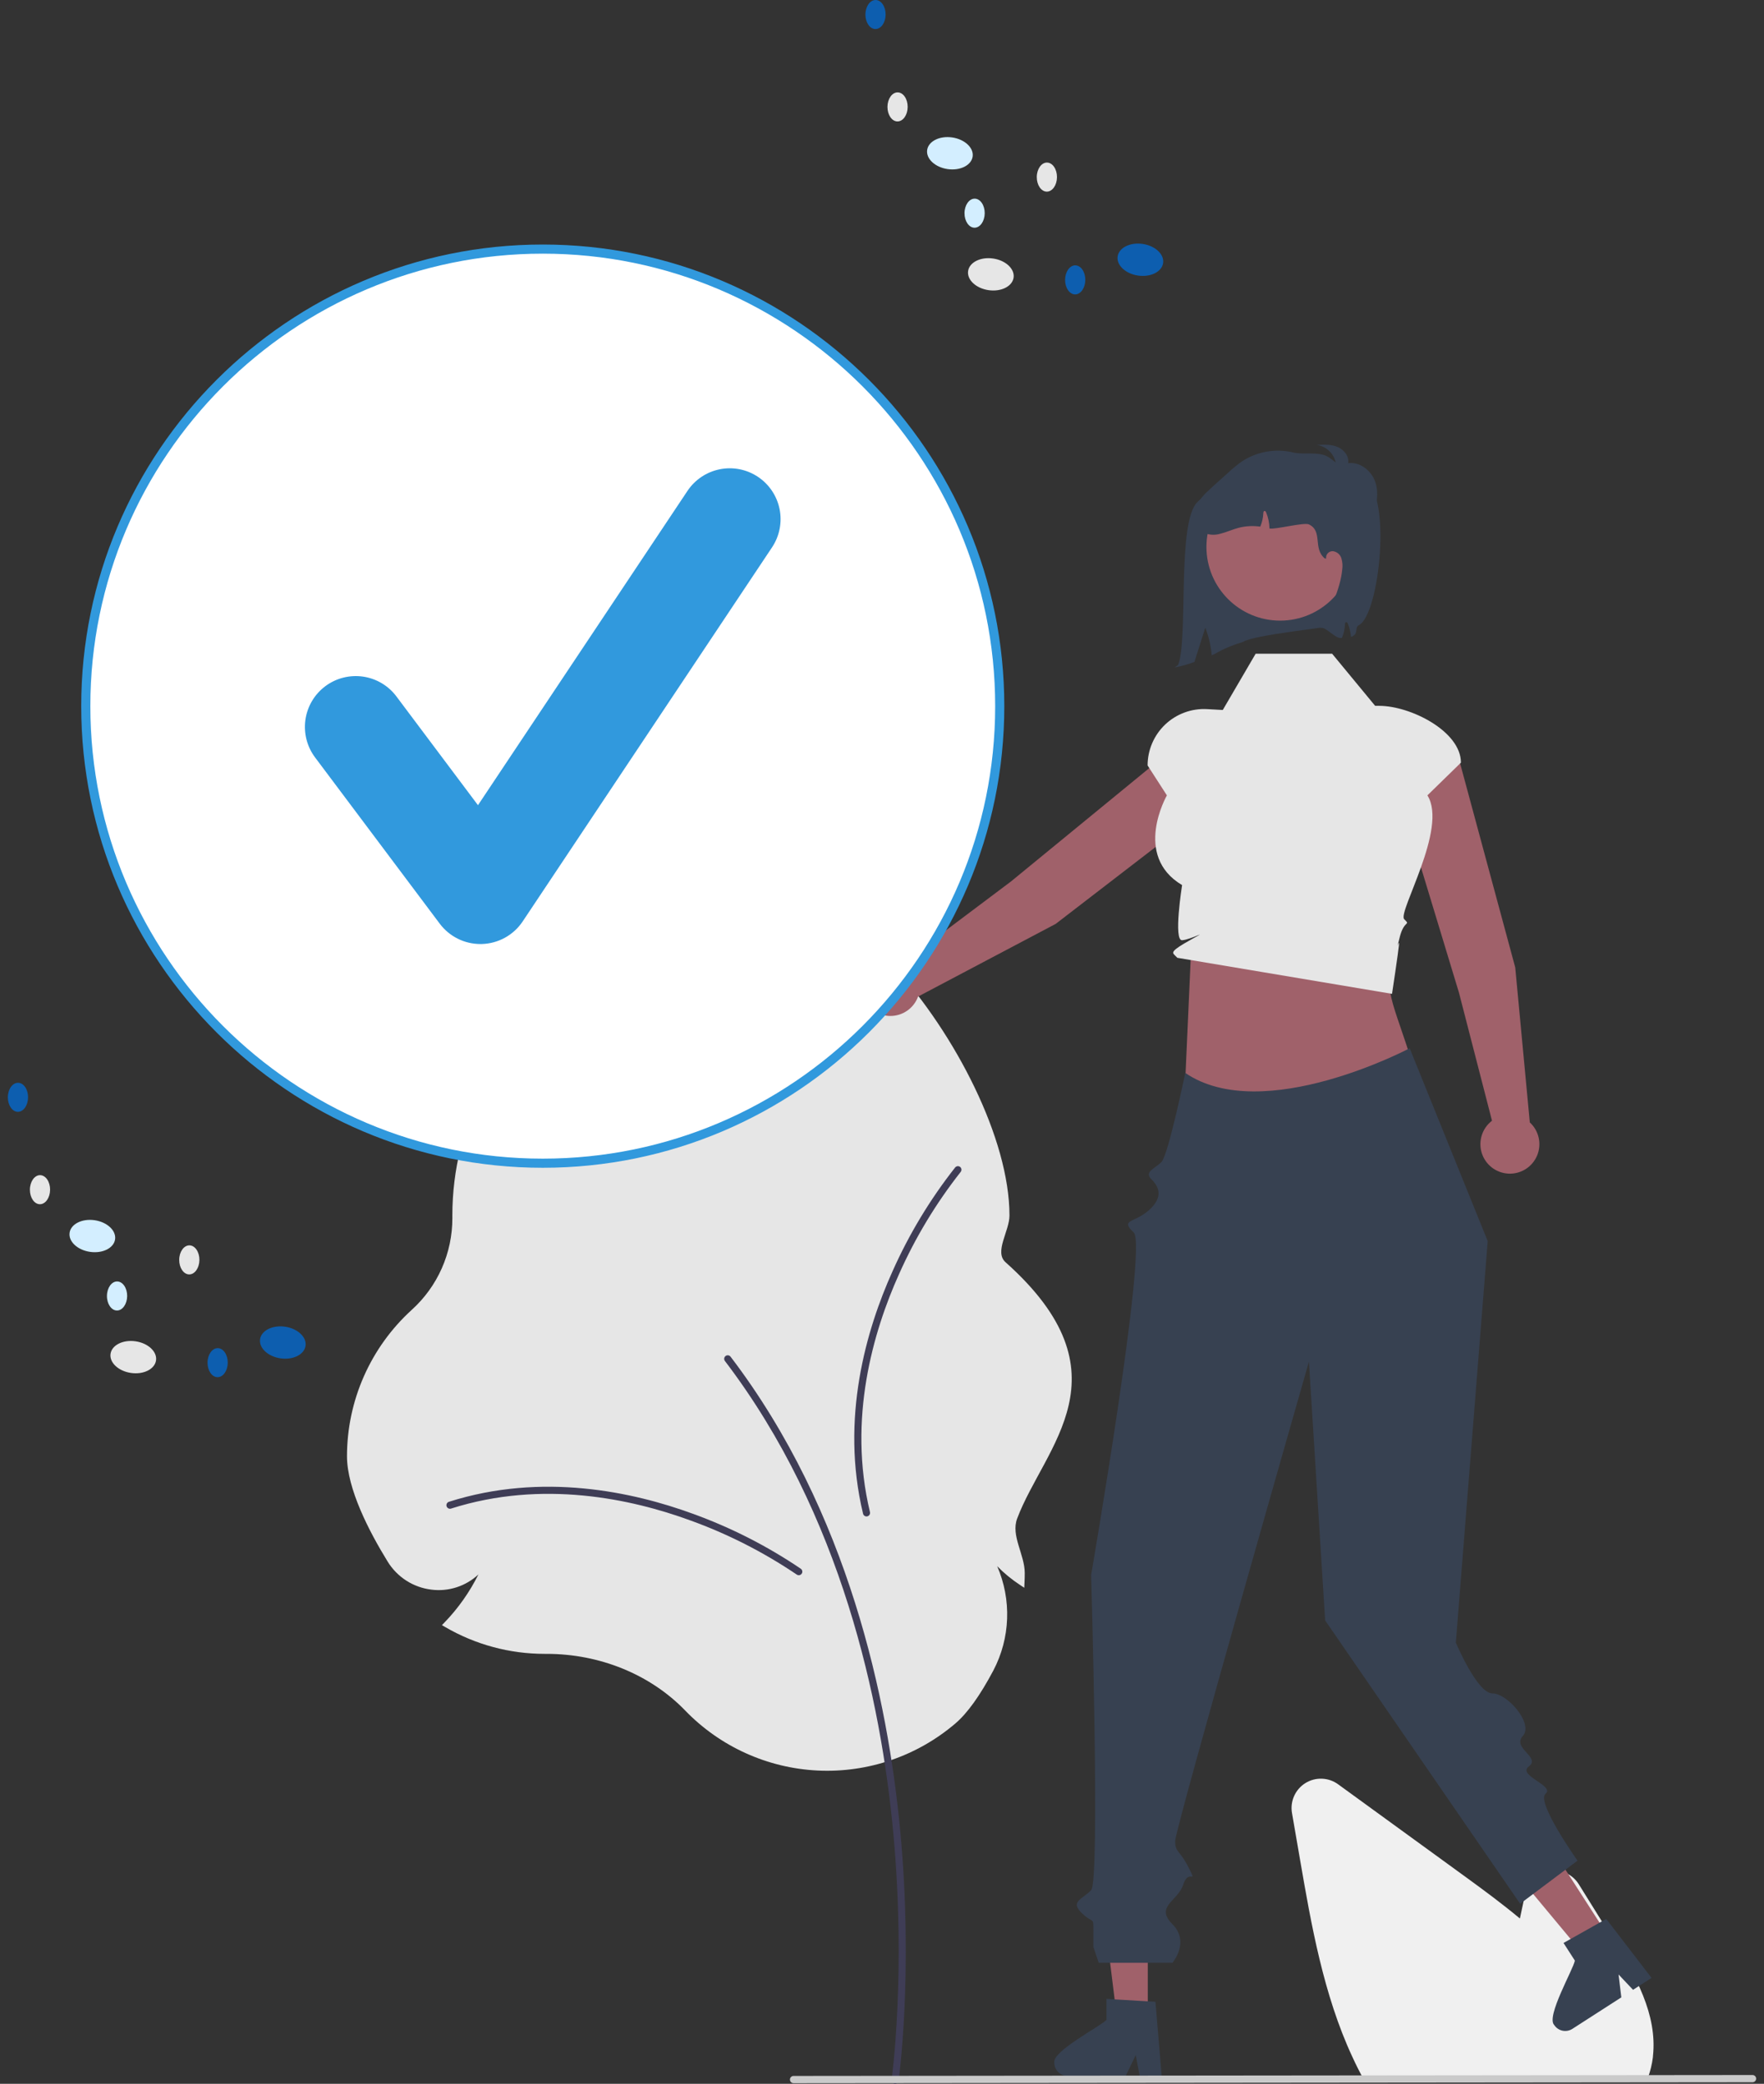 <svg width="127" height="150" viewBox="0 0 127 150" fill="none" xmlns="http://www.w3.org/2000/svg">
<rect x="0" y="0" width="127" height="150" fill="#333333" stroke="none"/>
<g clip-path="url(#clip0_1389_73262)">
<path d="M49.316 123.114C46.811 120.531 43.182 119.05 39.358 119.05L39.211 119.05C36.692 119.051 34.218 118.383 32.043 117.114L31.816 116.982L31.999 116.795C32.986 115.773 33.81 114.606 34.443 113.334C33.994 113.753 33.458 114.068 32.873 114.257C32.289 114.446 31.67 114.504 31.061 114.427C30.417 114.35 29.8 114.129 29.254 113.779C28.709 113.43 28.249 112.961 27.91 112.409C26.574 110.241 24.981 107.164 24.981 104.82C24.983 102.839 25.398 100.88 26.199 99.068C27 97.256 28.17 95.631 29.634 94.296C30.561 93.46 31.301 92.439 31.807 91.298C32.312 90.157 32.572 88.922 32.568 87.674L32.567 87.496C32.567 85.853 32.768 84.216 33.165 82.622L33.205 82.461L33.371 82.467C34.439 82.503 35.508 82.414 36.555 82.2C35.573 82.08 34.612 81.824 33.699 81.441L33.521 81.369L33.582 81.186C37.75 78.605 47.16 79.942 52.622 67.445C57.051 57.313 72.677 76.44 72.677 87.496C72.677 88.624 71.56 90.115 72.396 90.861C81.431 98.921 75.197 104.098 73.232 109.306C72.765 110.542 73.776 111.898 73.776 113.235C73.776 113.462 73.771 113.696 73.759 113.931L73.742 114.292L73.441 114.092C72.845 113.701 72.292 113.248 71.793 112.74C72.311 113.933 72.555 115.226 72.507 116.525C72.46 117.824 72.121 119.096 71.517 120.247C70.57 122.034 69.654 123.314 68.794 124.05C66.04 126.407 62.49 127.622 58.869 127.448C55.249 127.274 51.831 125.724 49.316 123.114H49.316Z" fill="#E6E6E6"/>
<path d="M64.442 150C64.504 150 64.563 149.977 64.61 149.937C64.656 149.897 64.687 149.841 64.695 149.78C64.706 149.703 65.771 142.023 64.815 131.815C63.931 122.388 61.095 108.81 52.598 97.659C52.578 97.632 52.552 97.609 52.523 97.593C52.494 97.576 52.462 97.564 52.428 97.56C52.395 97.555 52.361 97.558 52.329 97.566C52.296 97.575 52.266 97.59 52.239 97.61C52.212 97.63 52.19 97.656 52.173 97.685C52.156 97.714 52.145 97.746 52.141 97.779C52.136 97.813 52.138 97.847 52.147 97.879C52.155 97.912 52.17 97.942 52.191 97.969C60.614 109.024 63.428 122.503 64.305 131.863C65.256 142.011 64.2 149.632 64.189 149.708C64.184 149.744 64.186 149.781 64.197 149.816C64.207 149.851 64.225 149.884 64.249 149.912C64.273 149.939 64.303 149.961 64.336 149.977C64.37 149.992 64.406 150 64.442 150V150Z" fill="#3F3D56"/>
<path d="M57.509 113.389C57.563 113.389 57.615 113.372 57.659 113.34C57.703 113.309 57.736 113.264 57.752 113.212C57.769 113.161 57.769 113.106 57.752 113.054C57.736 113.003 57.703 112.958 57.659 112.926C55.238 111.287 52.623 109.956 49.873 108.962C45.577 107.39 39.044 105.964 32.319 108.104C32.287 108.114 32.257 108.131 32.231 108.152C32.206 108.174 32.184 108.201 32.169 108.23C32.153 108.26 32.144 108.293 32.141 108.326C32.138 108.36 32.142 108.394 32.152 108.426C32.162 108.458 32.179 108.488 32.2 108.513C32.222 108.539 32.249 108.56 32.279 108.576C32.309 108.591 32.341 108.6 32.375 108.603C32.408 108.606 32.442 108.602 32.474 108.592C39.062 106.495 45.476 107.898 49.697 109.443C52.402 110.419 54.976 111.729 57.358 113.34C57.402 113.372 57.455 113.389 57.509 113.389Z" fill="#3F3D56"/>
<path d="M69.221 84.217C69.225 84.163 69.211 84.109 69.183 84.063C69.154 84.017 69.112 83.982 69.062 83.961C69.012 83.941 68.957 83.937 68.904 83.95C68.852 83.963 68.805 83.992 68.77 84.033C66.961 86.33 65.445 88.843 64.256 91.514C62.377 95.686 60.485 102.099 62.136 108.961C62.143 108.993 62.157 109.024 62.177 109.051C62.197 109.079 62.222 109.102 62.251 109.119C62.279 109.137 62.311 109.149 62.344 109.154C62.378 109.159 62.411 109.158 62.444 109.15C62.477 109.142 62.508 109.128 62.535 109.108C62.562 109.088 62.585 109.063 62.603 109.035C62.62 109.006 62.632 108.974 62.637 108.941C62.642 108.908 62.641 108.874 62.633 108.841C61.017 102.12 62.877 95.823 64.722 91.724C65.891 89.096 67.382 86.623 69.161 84.363C69.196 84.322 69.217 84.271 69.221 84.217Z" fill="#3F3D56"/>
<path d="M118.581 149.729H98.209L98.122 149.571C97.861 149.098 97.61 148.598 97.375 148.083C95.276 143.591 94.389 138.453 93.607 133.92L93.017 130.503C92.946 130.089 93 129.663 93.172 129.28C93.344 128.897 93.626 128.574 93.983 128.352C94.34 128.13 94.754 128.02 95.174 128.036C95.594 128.051 95.999 128.191 96.339 128.439C99.435 130.691 102.532 132.942 105.63 135.19C106.803 136.044 108.143 137.032 109.426 138.1C109.55 137.498 109.68 136.895 109.809 136.301C109.898 135.89 110.108 135.515 110.412 135.225C110.715 134.934 111.098 134.741 111.512 134.669C111.926 134.597 112.352 134.651 112.736 134.823C113.119 134.995 113.443 135.277 113.665 135.634L116.048 139.463C117.787 142.26 119.321 145.016 119.008 147.988C119.01 148.024 119.007 148.06 119 148.096C118.938 148.584 118.822 149.064 118.654 149.527L118.581 149.729Z" fill="#F0F0F0"/>
<path d="M109.09 69.639L105.158 55.087C104.99 54.47 104.586 53.945 104.034 53.624C103.482 53.303 102.826 53.212 102.207 53.371C101.887 53.453 101.587 53.6 101.326 53.801C101.064 54.003 100.846 54.256 100.685 54.545C100.525 54.834 100.425 55.152 100.391 55.481C100.357 55.809 100.391 56.141 100.49 56.456L105.037 71.448L107.417 80.673C107.07 80.938 106.814 81.302 106.682 81.718C106.55 82.133 106.549 82.58 106.679 82.996C106.81 83.412 107.065 83.777 107.41 84.043C107.756 84.309 108.175 84.462 108.611 84.482C109.046 84.501 109.477 84.386 109.845 84.152C110.213 83.918 110.5 83.576 110.667 83.174C110.834 82.771 110.872 82.326 110.778 81.901C110.684 81.475 110.46 81.089 110.139 80.794L109.09 69.639Z" fill="#A0616A"/>
<path d="M76.006 66.504L87.952 57.311C88.457 56.92 88.788 56.346 88.873 55.713C88.959 55.08 88.792 54.439 88.409 53.928C88.211 53.664 87.961 53.443 87.675 53.278C87.388 53.113 87.071 53.009 86.743 52.97C86.415 52.932 86.083 52.961 85.766 53.056C85.45 53.15 85.155 53.308 84.902 53.52L72.786 63.45L65.169 69.174C64.793 68.955 64.357 68.857 63.923 68.894C63.488 68.931 63.076 69.1 62.741 69.38C62.407 69.659 62.166 70.035 62.052 70.456C61.939 70.877 61.957 71.323 62.106 71.733C62.254 72.142 62.525 72.497 62.882 72.747C63.239 72.998 63.664 73.132 64.1 73.133C64.536 73.133 64.962 72.999 65.319 72.749C65.676 72.5 65.948 72.146 66.097 71.736L76.006 66.504Z" fill="#A0616A"/>
<path d="M85.743 68.618L85.216 80.378L101.75 76.785C100.342 72.059 99.385 71.254 100.443 67.965L85.743 68.618Z" fill="#A0616A"/>
<path d="M95.909 47.059H90.4L88.034 51.107L86.907 51.045C86.356 51.014 85.804 51.097 85.285 51.287C84.767 51.477 84.293 51.77 83.891 52.15C83.49 52.53 83.171 52.987 82.953 53.494C82.734 54.001 82.622 54.548 82.622 55.1L84.011 57.253C84.011 57.253 81.526 61.582 85.105 63.712C85.105 63.712 84.466 67.724 85.105 67.681C85.743 67.638 87.213 66.822 85.743 67.638C84.273 68.455 84.383 68.564 84.573 68.755L84.763 68.945L100.22 71.54C100.22 71.54 100.672 68.544 100.721 68.009C100.77 67.475 100.443 68.781 100.77 67.475C101.096 66.168 101.586 66.658 101.096 66.168C100.606 65.678 104.271 59.608 102.766 57.253L105.18 54.898C105.18 52.639 101.552 50.808 99.293 50.808H99.004L95.909 47.059Z" fill="#E6E6E6"/>
<path d="M82.636 145.195H80.406L79.345 136.595L82.636 136.595L82.636 145.195Z" fill="#A0616A"/>
<path d="M75.905 148.486C75.906 148.735 76.006 148.975 76.183 149.151C76.359 149.328 76.598 149.428 76.848 149.43H81.045L81.175 149.16L81.769 147.935L81.999 149.16L82.05 149.43H83.633L83.611 149.158L83.188 144.096L82.636 144.062L80.25 143.921L79.664 143.885V145.396C79.219 145.869 75.728 147.658 75.905 148.486Z" fill="#374151"/>
<path d="M115.774 139.355L113.898 140.561L108.353 133.902L111.121 132.122L115.774 139.355Z" fill="#A0616A"/>
<path d="M111.894 145.763C112.03 145.972 112.243 146.12 112.487 146.173C112.731 146.226 112.987 146.181 113.198 146.047L116.728 143.776L116.691 143.479L116.528 142.128L117.384 143.034L117.572 143.233L118.904 142.376L118.738 142.16L115.644 138.131L115.161 138.401L113.078 139.573L112.566 139.86L113.384 141.131C113.265 141.77 111.297 145.163 111.894 145.763Z" fill="#374151"/>
<path d="M126.175 149.887L57.131 149.954C57.062 149.954 56.996 149.926 56.947 149.877C56.899 149.828 56.872 149.762 56.872 149.693C56.872 149.624 56.899 149.558 56.947 149.509C56.996 149.46 57.062 149.433 57.131 149.433L126.175 149.365C126.244 149.366 126.31 149.393 126.358 149.442C126.407 149.491 126.434 149.557 126.434 149.626C126.434 149.695 126.407 149.761 126.358 149.81C126.31 149.859 126.244 149.886 126.175 149.887Z" fill="#CACACA"/>
<path d="M101.491 75.456C101.491 75.456 90.922 81.046 85.333 77.232C85.333 77.232 84.11 83.155 83.62 83.645C83.13 84.135 82.349 84.348 82.903 84.895C83.457 85.441 83.765 86.18 82.712 87.117C81.66 88.055 80.61 87.757 81.625 88.723C82.64 89.688 78.556 113.372 78.556 113.372C78.556 113.372 79.21 135.396 78.556 136.062C77.903 136.728 77.03 136.878 77.875 137.701C78.72 138.525 78.72 137.886 78.72 139.022V140.159L79.106 141.288H84.41C84.41 141.288 85.69 139.801 84.41 138.51C83.13 137.218 84.799 136.865 85.19 135.653C85.58 134.442 86.233 135.748 85.58 134.442C84.927 133.135 84.613 133.384 84.606 132.524C84.6 131.665 94.237 98.018 94.237 98.018L95.404 116.641L109.443 137.037L113.576 133.937C113.576 133.937 110.567 129.702 111.271 129.12C111.974 128.537 109.197 127.807 110.073 127.15C110.948 126.493 108.84 125.832 109.635 124.961C110.429 124.09 108.54 121.896 107.445 121.896C106.351 121.896 104.814 118.238 104.814 118.238L107.108 89.339L101.491 75.456Z" fill="#374151"/>
<path d="M90.289 35.171C90.215 35.27 89.619 35.217 88.902 35.112C87.485 34.905 87.292 35.151 86.233 36.114C84.699 37.51 85.571 46.022 84.817 47.866L84.574 48.046C85.057 47.953 85.531 47.821 85.992 47.649C86.252 46.827 86.513 46.003 86.776 45.183C87.024 45.821 87.18 46.492 87.239 47.174C87.604 47.031 87.967 46.679 89.491 46.207C90.258 45.687 95.809 45.163 96.523 44.934C98.335 38.772 95.416 36.279 90.289 35.171Z" fill="#374151"/>
<path d="M92.163 44.675C95.093 44.675 97.468 42.3 97.468 39.37C97.468 36.44 95.093 34.065 92.163 34.065C89.233 34.065 86.858 36.44 86.858 39.37C86.858 42.3 89.233 44.675 92.163 44.675Z" fill="#A0616A"/>
<path d="M95.503 34.704C95.204 34.66 94.916 34.559 94.656 34.407C94.526 34.329 94.421 34.216 94.353 34.081C94.285 33.946 94.256 33.795 94.269 33.644C94.335 33.267 94.761 33.042 95.143 33.065C95.523 33.12 95.884 33.266 96.196 33.491C96.161 33.127 96.006 32.785 95.754 32.519C95.502 32.254 95.168 32.081 94.806 32.029C95.308 32.002 95.83 31.978 96.294 32.171C96.759 32.364 97.146 32.843 97.062 33.339C97.843 33.238 98.613 33.782 98.935 34.5C99.258 35.218 99.194 36.062 98.936 36.806C98.911 36.92 98.861 37.027 98.791 37.12C98.72 37.213 98.631 37.29 98.528 37.345C98.265 37.445 97.983 37.278 97.755 37.113C96.565 36.252 95.483 35.252 94.53 34.135" fill="#374151"/>
<path d="M97.817 45.009C97.592 45.115 97.709 45.509 97.534 45.686C97.458 45.76 97.367 45.817 97.266 45.852C97.24 45.523 97.163 45.201 97.039 44.895C97.016 44.84 96.979 44.777 96.92 44.782C96.851 44.791 96.833 44.88 96.832 44.947C96.818 45.279 96.744 45.606 96.615 45.913C96.613 45.916 96.611 45.921 96.61 45.924C96.559 45.922 96.507 45.921 96.458 45.919C96.079 45.904 95.239 44.931 95.053 45.261C95.71 44.096 96.51 42.345 96.632 41.014C96.675 40.736 96.654 40.451 96.572 40.181C96.529 40.047 96.449 39.928 96.34 39.838C96.231 39.748 96.099 39.692 95.96 39.675C95.891 39.672 95.822 39.684 95.758 39.71C95.694 39.737 95.637 39.777 95.591 39.828C95.544 39.88 95.51 39.94 95.49 40.007C95.47 40.072 95.465 40.142 95.475 40.211L95.38 40.197C94.501 39.482 95.259 38.239 94.236 37.748C93.89 37.581 91.77 38.138 91.396 38.04C91.388 37.646 91.308 37.257 91.159 36.892C91.136 36.836 91.099 36.774 91.04 36.779C90.971 36.787 90.953 36.877 90.952 36.944C90.938 37.276 90.864 37.603 90.734 37.909C90.216 37.836 89.689 37.863 89.181 37.991C88.734 38.108 88.309 38.311 87.86 38.419C87.638 38.487 87.404 38.509 87.173 38.484C86.942 38.458 86.719 38.386 86.517 38.272C85.947 37.89 85.847 37.044 86.132 36.42C86.337 36.019 86.615 35.66 86.952 35.361C87.208 35.113 87.474 34.874 87.741 34.636C87.979 34.422 88.218 34.208 88.456 33.994C88.756 33.712 89.076 33.451 89.413 33.213C89.951 32.861 90.556 32.621 91.19 32.511C91.824 32.4 92.474 32.42 93.1 32.57C93.851 32.749 94.855 32.496 95.543 32.847C95.902 33.032 96.698 33.739 97.013 33.991C97.82 34.633 97.274 34.11 98.156 34.481C100.261 35.366 99.33 44.297 97.817 45.009Z" fill="#374151"/>
<path d="M39.077 83.732C57.247 83.732 71.977 69.001 71.977 50.831C71.977 32.661 57.247 17.931 39.077 17.931C20.906 17.931 6.176 32.661 6.176 50.831C6.176 69.001 20.906 83.732 39.077 83.732Z" fill="white"/>
<path d="M39.076 84.06C20.754 84.06 5.847 69.154 5.847 50.831C5.847 32.509 20.754 17.602 39.076 17.602C57.398 17.602 72.305 32.509 72.305 50.831C72.305 69.154 57.398 84.06 39.076 84.06ZM39.076 18.259C21.116 18.259 6.504 32.871 6.504 50.831C6.504 68.792 21.116 83.403 39.076 83.403C57.036 83.403 71.648 68.792 71.648 50.831C71.648 32.871 57.036 18.259 39.076 18.259Z" fill="#3199DD"/>
<path d="M34.588 67.954C34.02 67.954 33.459 67.822 32.951 67.568C32.443 67.313 32.001 66.944 31.66 66.49L22.684 54.522C22.396 54.138 22.186 53.7 22.067 53.234C21.948 52.769 21.922 52.284 21.989 51.809C22.057 51.333 22.218 50.875 22.463 50.462C22.708 50.048 23.032 49.687 23.417 49.398C23.801 49.11 24.239 48.9 24.704 48.781C25.17 48.662 25.654 48.636 26.13 48.703C26.606 48.771 27.063 48.932 27.477 49.177C27.89 49.422 28.252 49.746 28.54 50.131L34.412 57.96L49.494 35.337C50.033 34.53 50.87 33.97 51.822 33.78C52.773 33.59 53.761 33.785 54.568 34.324C55.376 34.862 55.936 35.699 56.127 36.65C56.317 37.601 56.122 38.589 55.585 39.397L37.633 66.324C37.308 66.811 36.872 67.213 36.359 67.497C35.847 67.78 35.275 67.936 34.69 67.953C34.656 67.953 34.622 67.954 34.588 67.954Z" fill="#3199DD"/>
<path d="M72.974 19.986C73.065 19.357 72.406 18.74 71.502 18.609C70.598 18.477 69.791 18.881 69.699 19.509C69.608 20.139 70.267 20.755 71.171 20.887C72.075 21.018 72.882 20.615 72.974 19.986Z" fill="#E6E6E6"/>
<path d="M83.739 18.936C83.831 18.307 83.172 17.691 82.268 17.559C81.364 17.427 80.556 17.831 80.465 18.46C80.374 19.089 81.032 19.705 81.936 19.837C82.841 19.968 83.648 19.565 83.739 18.936Z" fill="#0D5EAF"/>
<path d="M70.026 11.271C70.117 10.642 69.458 10.025 68.554 9.894C67.65 9.762 66.843 10.166 66.751 10.795C66.66 11.424 67.319 12.04 68.223 12.172C69.127 12.303 69.934 11.9 70.026 11.271Z" fill="#D3EEFF"/>
<path d="M65.348 7.701C65.352 7.123 65.03 6.653 64.628 6.65C64.227 6.647 63.898 7.112 63.893 7.69C63.889 8.267 64.211 8.738 64.613 8.741C65.014 8.744 65.344 8.278 65.348 7.701Z" fill="#E6E6E6"/>
<path d="M63.761 1.051C63.765 0.474 63.443 0.003 63.041 0C62.64 -0.003 62.311 0.463 62.306 1.04C62.302 1.618 62.624 2.088 63.026 2.091C63.427 2.094 63.757 1.629 63.761 1.051Z" fill="#0D5EAF"/>
<path d="M76.098 12.754C76.102 12.176 75.78 11.706 75.378 11.702C74.977 11.699 74.647 12.165 74.643 12.742C74.639 13.32 74.961 13.79 75.363 13.794C75.764 13.797 76.094 13.331 76.098 12.754Z" fill="#E6E6E6"/>
<path d="M70.895 15.351C70.899 14.774 70.577 14.303 70.175 14.3C69.774 14.297 69.444 14.763 69.44 15.34C69.436 15.918 69.758 16.388 70.159 16.391C70.561 16.394 70.89 15.929 70.895 15.351Z" fill="#D3EEFF"/>
<path d="M78.137 20.152C78.141 19.575 77.819 19.104 77.418 19.101C77.016 19.098 76.687 19.564 76.682 20.141C76.678 20.718 77 21.189 77.402 21.192C77.803 21.195 78.133 20.729 78.137 20.152Z" fill="#0D5EAF"/>
<path d="M11.233 97.928C11.324 97.299 10.665 96.683 9.761 96.551C8.857 96.42 8.05 96.823 7.958 97.452C7.867 98.081 8.525 98.698 9.43 98.829C10.334 98.961 11.141 98.557 11.233 97.928Z" fill="#E6E6E6"/>
<path d="M21.998 96.877C22.09 96.249 21.431 95.632 20.527 95.5C19.622 95.369 18.815 95.772 18.724 96.401C18.632 97.03 19.291 97.647 20.195 97.778C21.099 97.91 21.907 97.507 21.998 96.877Z" fill="#0D5EAF"/>
<path d="M8.285 89.213C8.377 88.584 7.718 87.967 6.814 87.835C5.91 87.704 5.102 88.107 5.011 88.736C4.919 89.365 5.578 89.982 6.482 90.113C7.387 90.245 8.194 89.841 8.285 89.213Z" fill="#D3EEFF"/>
<path d="M3.607 85.643C3.611 85.066 3.289 84.595 2.887 84.592C2.486 84.589 2.156 85.055 2.152 85.632C2.148 86.21 2.47 86.68 2.871 86.683C3.273 86.686 3.602 86.221 3.607 85.643Z" fill="#E6E6E6"/>
<path d="M2.021 78.993C2.025 78.415 1.703 77.945 1.301 77.942C0.9 77.939 0.57 78.404 0.566 78.982C0.562 79.559 0.884 80.03 1.285 80.033C1.687 80.036 2.016 79.57 2.021 78.993Z" fill="#0D5EAF"/>
<path d="M14.357 90.696C14.361 90.118 14.039 89.648 13.637 89.645C13.236 89.642 12.906 90.107 12.902 90.685C12.898 91.262 13.22 91.733 13.621 91.736C14.023 91.739 14.352 91.273 14.357 90.696Z" fill="#E6E6E6"/>
<path d="M9.155 93.293C9.159 92.716 8.837 92.246 8.435 92.243C8.033 92.239 7.704 92.705 7.7 93.282C7.695 93.86 8.018 94.331 8.419 94.334C8.821 94.337 9.15 93.871 9.155 93.293Z" fill="#D3EEFF"/>
<path d="M16.397 98.094C16.401 97.517 16.079 97.046 15.677 97.043C15.275 97.04 14.946 97.506 14.942 98.083C14.938 98.661 15.26 99.131 15.661 99.134C16.063 99.137 16.392 98.672 16.397 98.094Z" fill="#0D5EAF"/>
</g>
<defs>
<clipPath id="clip0_1389_73262">
<rect width="125.869" height="150" fill="white" transform="translate(0.566)"/>
</clipPath>
</defs>
</svg>
